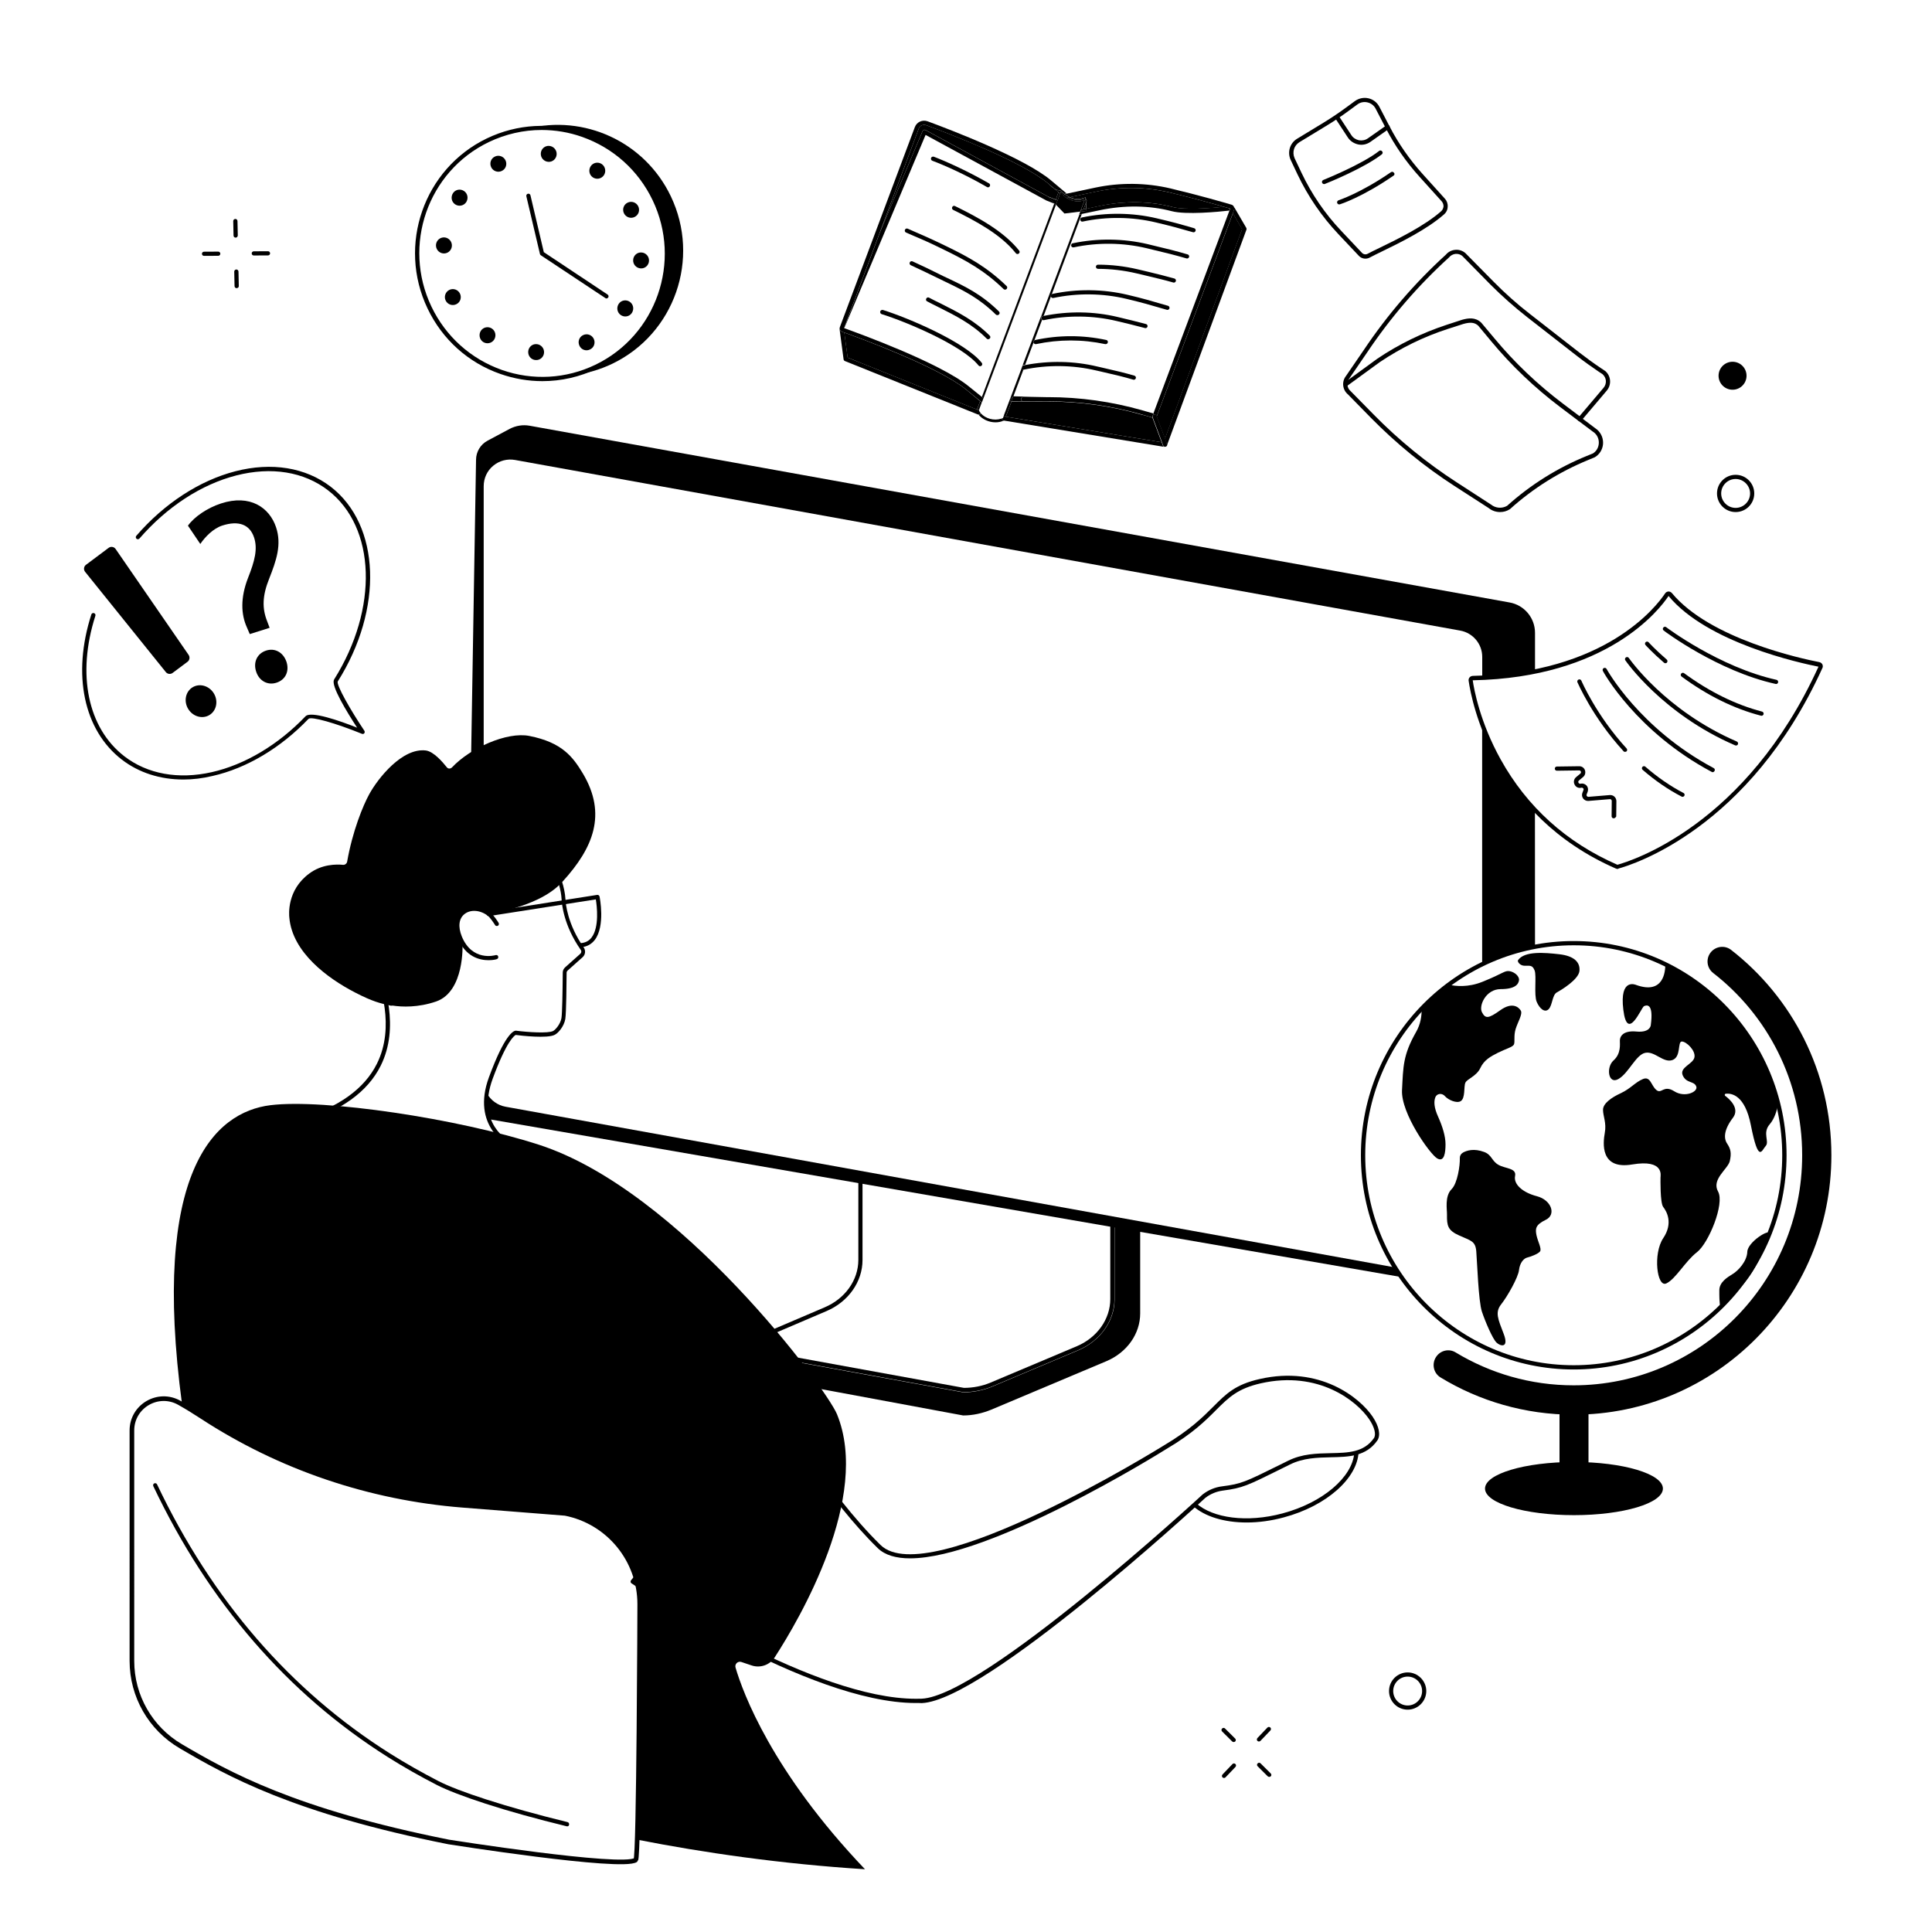 <?xml version="1.0" encoding="utf-8"?>
<!-- Generator: Adobe Illustrator 26.3.1, SVG Export Plug-In . SVG Version: 6.00 Build 0)  -->
<svg version="1.1" id="Illustration" xmlns="http://www.w3.org/2000/svg" xmlns:xlink="http://www.w3.org/1999/xlink" x="0px"
	 y="0px" viewBox="0 0 2500 2500" style="enable-background:new 0 0 2500 2500;" xml:space="preserve">
<style type="text/css">
	.st0{fill:none;stroke:#000000;stroke-width:6;stroke-miterlimit:10;}
	.st1{fill:none;}
</style>
<path d="M1752.4,1880.3c-2.5,31-40.4,64-92.7,78c-46.2,12.4-90.1,6.2-111.9-13.1c-1.2,1.1-2.6,2.3-4,3.6
	c15.2,13.6,40.3,21.3,69.4,21.3c15.2,0,31.4-2.1,48-6.6c55.5-14.8,95.5-50.9,96.8-84.8C1756.2,1879.3,1754.4,1879.8,1752.4,1880.3z"
	/>
<path d="M1185.1,2203.7c-140.1,0-365.6-153.3-368-154.9c-0.6-0.5-1.1-1.1-1.1-1.9c-0.1-0.7,0.1-1.5,0.6-2.1l185.1-223.9
	c0.6-0.7,1.5-1.1,2.3-1c0.9,0.1,1.7,0.6,2.1,1.4c0.6,1.1,63.3,109.4,133.3,177.9c61.8,60.5,363.9-127.1,367-129
	c33.5-19.9,50.2-36.6,63.7-50.1c16.6-16.6,28.4-28.6,60.1-35.7c77.6-17.6,129.5,24.2,146,48.8c8.4,12.5,10.6,24,6.1,30.7
	c-14.5,20.8-36.7,21.3-60.3,21.8c-17.6,0.4-35.7,0.9-52.7,9.3l-10.5,5.2c-44.9,22.3-50.6,25.2-76.4,28.6c-8.3,1.1-16.1,4.3-22.8,9.5
	c-12.7,11.7-284.9,261.9-366.7,265.5C1190.3,2203.6,1187.7,2203.7,1185.1,2203.7z M822.8,2046c25,16.7,231.8,152.2,362.3,152.2
	c2.6,0,5.1,0,7.5-0.1c80-3.3,360.6-261.4,363.4-264.1l0.1-0.1c7.4-5.8,16.2-9.5,25.5-10.6c24.9-3.2,29.6-5.6,74.7-27.9l10.5-5.2
	c18.1-9,36.8-9.4,55-9.8c23.1-0.5,43-1,56-19.4c3.2-4.6,0.9-14.2-6.1-24.5c-15.8-23.5-65.4-63.4-140.2-46.5
	c-30,6.8-41.5,18.3-57.5,34.2c-13.6,13.7-30.5,30.7-64.7,50.8c-10.6,6.7-228,141.5-331.7,141.5c-17.8,0-32.4-4-41.8-13.2
	c-63.6-62.1-120.9-156.7-132.2-175.7L822.8,2046z"/>
<path d="M544.3,1524.8c-58.2,0-120.6-14.1-161-59.4c-2.5-2.8-3.3-6.7-2.3-10.3c1-3.6,3.8-6.4,7.4-7.5c49.7-14.6,83.1-38.6,99.3-71.1
	c24.1-48.3,3.7-103.2-3-121.3c-2.3-6.3-2.8-7.7-2.1-9.1c0.4-0.7,1.1-1.2,1.9-1.5c3.3-0.9,16.3-12.5,28.8-23.7
	c21.3-19,47.9-42.9,67-52.7c10.6-5.4,21.9-4.8,32.8-4.3c12.2,0.6,23.9,1.2,32.6-7.2l54.4-63.7c0.6-0.6,1.4-1,2.2-1s1.6,0.5,2.1,1.2
	c1,1.6,25.7,38.8,27.3,70.6c0.2,5.1,2.6,32.3,23.7,62.3c2.7,4,2.1,9.3-1.5,12.5l-19.5,17.4c-0.7,0.7-1.2,1.6-1.2,2.6
	c-0.1,12.1-0.4,52.2-1.7,60c-1.6,9.4-9,18.1-13.6,20.4c-9.4,5.1-44.1,1.1-50.6,0.2c-1.9,1-11.9,8.2-29.7,56.5
	c-21.8,58.9,21.4,81,23.2,82c10.5,5.4,15.3,10.9,14.8,16.4c-0.5,5.4-5.8,9.8-16.3,13.1C631.7,1516.4,589.1,1524.8,544.3,1524.8z
	 M488.3,1249c0.4,1.1,1,2.8,1.6,4.5c6.9,18.5,27.9,75.2,2.7,125.6c-16.9,33.9-51.6,58.7-102.7,73.8c-1.9,0.5-3.2,1.9-3.7,3.7
	c-0.5,1.9-0.1,3.7,1.1,5.1c69.5,78,207.4,60.6,270.5,40.4c11-3.5,12.5-6.9,12.6-8.3c0.1-1.4-0.7-5.3-11.9-11.1
	c-0.5-0.2-49.3-25.2-25.8-88.8c20.2-54.8,31.4-59.8,34.4-60.2c0.2,0,0.4,0,0.6,0c15.2,2,41.8,3.7,48,0.4c3.1-1.6,9.4-8.8,10.8-16.6
	c1-5.8,1.5-34.4,1.7-59.1c0-2.5,1.1-4.9,3.1-6.7l19.5-17.4c1.6-1.4,1.9-3.6,0.6-5.3c-22-31.3-24.5-59.7-24.7-65.2
	c-1.2-25.1-18.5-55.1-24.5-64.8l-52.1,61c0,0.1-0.1,0.1-0.2,0.2c-10.6,10-24,9.4-36.8,8.7c-10.3-0.5-20.8-1.1-30,3.7
	c-18.5,9.5-44.8,33-65.9,51.9C502.2,1238.2,493.3,1246.2,488.3,1249z"/>
<path d="M751.7,1226c-1.4,0-2.6-1.1-2.7-2.6c-0.1-1.5,1-2.8,2.5-3c6.1-0.5,10.6-2.8,14.1-7.4c10.1-13.5,6.8-40.7,5.4-49.2
	l-138.1,21.6c-1.5,0.2-2.8-0.7-3.1-2.2c-0.2-1.5,0.7-2.8,2.2-3.1l140.7-22.1c1.5-0.2,2.8,0.7,3.1,2.1c0.4,1.6,7.5,38.2-6.1,56.1
	c-4.5,5.8-10.5,9-18.1,9.5C752,1226,751.9,1226,751.7,1226z"/>
<path d="M632.2,1242.5c-11.6,0-29.9-4.3-39.8-28.6c-6.1-15-4.1-28.2,5.3-35.5c9.8-7.5,24.9-6.7,36.6,2.2
	c4.5,3.3,10.3,12.6,10.9,13.6c0.7,1.2,0.4,3-0.9,3.7s-3,0.4-3.7-0.9c-1.6-2.6-6.4-9.8-9.5-12.1c-9.8-7.4-22.1-8.3-29.9-2.2
	c-7.4,5.7-8.8,16.3-3.6,29.1c13.4,32.6,42.5,24.5,43.8,24.1c1.5-0.4,3,0.4,3.3,1.9s-0.4,3-1.9,3.3
	C642.7,1241.3,638.4,1242.5,632.2,1242.5z"/>
<path d="M754.3,1001c-13-21.6-26.8-40.3-69.4-48.7c-29.1-5.7-76.5,15.7-99.9,40.6c-2,2.1-5.1,2.1-6.7,0.1
	c-5.1-6.3-16.9-20.6-27.4-21.9c-30.5-3.6-61.8,36-73,56.4c-8.2,14.8-21.9,48.5-28.7,87.5c-0.5,2.5-2.7,4.2-5.1,4.1
	c-9.1-0.9-27.7-0.9-44,11.3c-29.2,21.6-26.1,53.3-25.7,57.1c4,45.1,49.8,78.5,84.7,96.6c23.6,12.2,32.5,14,46.4,17.2
	c0.7,0.1,1.6,0.1,2.5-0.1c12.2,1.9,33.1,2.7,56.4-5.3c37-12.9,34.1-74.1,34.1-74.1l-4.7-11.5c-2.8-7-3.2-15-0.4-21.9
	c8.8-21.3,40.9-5.3,42-5.6c60.6-12.6,82-30.3,92.9-42.4C767.7,1097.1,785.6,1053.6,754.3,1001z"/>
<path class="st0" d="M580.6,2383.5c-200.2-39.9-285.4-87.9-346.7-123.9c-39.2-23-63.2-64.9-63.2-110.3V1851
	c0-31.5,34-51.3,61.5-35.7c10.1,5.7,19.8,11.7,29.1,17.8c101,66,217.1,105.2,337.3,114.7l132.8,10.5c56,11.1,96.4,60.3,96.4,117.5
	c0,0-1,328.4-5.1,331C804.5,2418.9,580.6,2383.5,580.6,2383.5z"/>
<path d="M733.9,2363.3c-0.2,0-0.4,0-0.6-0.1c-38.6-9.4-75.1-19.5-105.5-29.4c-27.7-9-49.3-17.3-62.6-24.1
	c-21.6-11.1-42.8-23.1-63.1-35.9c-129.8-81.9-232-199.8-303.7-350.7c-0.6-1.4-0.1-3,1.2-3.6c1.4-0.6,3-0.1,3.6,1.2
	c71.2,149.9,172.7,267.1,301.6,348.4c20,12.6,41.2,24.6,62.7,35.7c12.9,6.6,34.7,15,61.8,23.7c30.3,9.8,66.6,19.9,105.1,29.3
	c1.5,0.4,2.3,1.9,2,3.3C736.3,2362.5,735.2,2363.3,733.9,2363.3z"/>
<g>
	<path d="M1964.3,1242.5c-1.1,1.6,2.2,7.2,8.8,7.2c6.7,0,9.9-1.1,12.7,6.1c2.7,7.2-1.1,31.7,2.7,40.6c3.8,8.9,10.5,14.5,15.5,9.4
		c4.9-4.9,4.5-18.3,10.5-21.6s28.2-16.7,29.3-27.8c1.1-11.1-6.7-19.4-26-21.6C1998.5,1232.6,1972.6,1230.4,1964.3,1242.5z"/>
	<path d="M1893,1491.5c-2.6,1.5-4.1,4.2-4,7.2c0.4,9.3-3.1,32.5-10.5,39.9c-9.4,9.4-5.9,26.5-6.1,33.4c-0.2,14,1,20.2,16,26.8
		c14.8,6.7,20.8,7,21.9,20.4s2.8,64.8,7.3,78.1c4.5,13.4,13.8,35,18.8,39.9c4.9,4.9,16.6,7.8,9.4-11.1c-7.2-18.9-11.6-27.8-3.3-38.3
		c8.3-10.5,22.1-35,23.1-44.4c1.1-9.4,6.1-15,10.5-16.1c4.5-1.1,13.8-4.5,16.6-7.8c2.7-3.3-2.7-12.7-4.5-21.1
		c-1.6-8.3-1.6-13.4,12.1-20c13.8-6.7,7.2-25.6-11.6-30.5c-18.8-4.9-30.3-15.6-28.2-26.1c2.2-10.5-12.7-9.4-21.5-14.5
		c-8.8-4.9-8.5-12.9-18.4-16.6C1907.3,1485.7,1897.9,1488.7,1893,1491.5z"/>
	<path d="M2234.9,1479.8c-4.7-7-4.1-18.2,7.5-33.4c9.1-12-4-23.9-10-28.4c-1.1-0.9-0.6-2.6,0.7-2.7c7.5-0.9,24.9,1.7,32.5,40.6
		c9.9,50.3,14,32.8,19.2,27s-4.6-16.8,5.2-28.1c6.2-7.2,9.3-17.6,10.9-26c-19.7-79.9-73.9-145.9-146-180.9c0.1,8.8-2,39.3-37.5,26.7
		c0,0-22.1-10.5-16.8,32.1c5.2,42.7,23.2-3,26.7-4.7c3.5-1.7,12.7-4.1,8.8,24.6c0,0-0.6,9.9-18.5,8.2c-18.1-1.7-21.5,7-21.5,11.7
		s1.7,16.9-8.2,25.7c-9.9,8.8-6.9,31.7,6.4,24c13.4-7.7,22.6-31.7,34.9-33.9c12.2-2.3,23.2,13.5,34.9,9.4c11.6-4.1,6.4-24,12.2-24
		c5.8,0,18.1,11.7,16.3,20.5c-1.7,8.8-19.8,12.9-15.1,23.4c4.7,10.5,14.6,7,17.4,14.1c3,7-14.6,15.2-28.4,6.4
		c-14-8.8-16.3,4.1-23.2-1.7c-6.9-5.8-7.5-18.2-17.4-14.1c-9.9,4.1-15.7,12.2-28.4,18.2c-12.7,5.8-23.2,13.5-23.2,21.6
		s4.7,16.9,2.3,29.8c-2.3,12.9-6.4,48,35.5,40.9c41.8-7,36.6,14.6,36.6,16.9c0,2.3-0.6,32.8,3.5,38.1s13.4,20.5,0,40.4
		s-8.2,64.4,4.1,58.5c12.2-5.8,24.4-28.7,39.6-40.4c15.1-11.7,36-62.6,27.3-78.4c-8.8-15.8,12.2-28.7,15.1-39.2
		C2240.7,1492.2,2239.6,1486.9,2234.9,1479.8z"/>
	<path d="M1839.6,1305.1c0.2,9.8-1.5,20.4-7.2,30.3c-17.1,30-16.6,45-18.2,75.1c-1.6,30,36,82.8,45.4,88.4
		c9.4,5.6,10.9-7.7,10.9-18.2s-4-23.2-9.5-35.5c-5.6-12.2-5.6-20-3.8-25c1.6-4.9,8.3-6.7,12.7-1.6c4.5,4.9,15.1,9.4,20.2,6.3
		c6.3-3.8,3.8-18.9,6.1-23.9s14.3-8.3,19.3-18.9c4.9-10.5,13.2-15,23.1-20c9.9-4.9,18.8-7.2,20.4-10.5c1.6-3.3-0.5-11.1,2.2-20
		s9.4-19.4,6.7-23.9c-2.7-4.5-11-11.6-26.5-0.5c-15.5,11.1-19.3,11.1-23.7,2.7c-4.5-8.3,4.9-30,24.2-30c19.3,0,23.1-6.7,23.7-11.6
		c0.6-4.9-5.6-10.5-12.1-11.6c-6.7-1.1-7.7,2.7-35.4,13.8c-18.4,7.4-34.6,5.7-43.4,3.7C1862.1,1283.3,1850.3,1293.7,1839.6,1305.1z"
		/>
	<path d="M2261,1619.9c-0.5,12.5-11.9,24.4-18.8,28.6c-6.9,4.2-17.4,10.6-17.4,21.1c0,6.8-0.1,15.6,1.4,22.3
		c36.4-35.5,43.5-42.3,64.3-95.8C2289.4,1589.4,2261.3,1607.5,2261,1619.9z"/>
</g>
<path d="M2036.4,1772.1c-151.8,0-275.4-124.4-275.4-277.2s123.5-277.2,275.4-277.2s275.4,124.4,275.4,277.2
	S2188.3,1772.1,2036.4,1772.1z M2036.4,1223.2c-148.7,0-269.8,121.9-269.8,271.7c0,149.9,121,271.7,269.8,271.7
	c148.7,0,269.8-121.9,269.8-271.7S2185.2,1223.2,2036.4,1223.2z"/>
<g>
	<path d="M1858.4,1755.7c-6.1,9-3.5,21.3,5.8,26.8c50.2,30.5,109.2,48.1,172.1,48.1c184.1,0,333.5-150.4,333.5-335.7
		c0-108.2-50.8-204.3-129.7-265.7c-8.5-6.7-21-4.7-27.2,4.2c-5.7,8.3-4,19.5,4,25.7c70.1,54.4,115.1,139.8,115.1,235.8
		c0,164.4-132.4,297.7-295.8,297.7c-55.8,0-107.9-15.6-152.5-42.5C1875.3,1744.8,1864.1,1747.2,1858.4,1755.7z"/>
	<rect x="2018" y="1810.3" width="37.5" height="125.9"/>
	<ellipse cx="2036.7" cy="1926.2" rx="115.1" ry="34.4"/>
</g>
<path d="M2093.1,1124.4c-0.7,0-1.5-0.1-2.2-0.5c-157.8-69-186.3-214.4-190.5-243c-0.2-1.6,0.2-3.1,1.2-4.3c1-1.2,2.5-1.9,4.1-2
	c171.2-3.3,237.4-89.4,248.9-106.7c1-1.5,2.5-2.3,4.2-2.5c1.7-0.1,3.3,0.6,4.6,2c49.1,59.4,167.7,84.9,190.9,89.4
	c1.6,0.4,3,1.4,3.8,2.8c0.7,1.5,0.9,3.3,0.1,4.8c-94.7,208.5-246.7,254.8-263.6,259.4C2094,1124.4,2093.5,1124.4,2093.1,1124.4z
	 M2159.1,771.2c-11.7,17.6-79.4,105.7-253.4,109.1l0,0c1.7,11.9,9.4,54.2,36.1,102.3c34.2,61.6,85.1,107.6,151.1,136.4
	c16.7-4.6,166.4-50.2,260.2-256.3C2329.6,858,2209.4,832,2159.1,771.2z"/>
<g>
	<path d="M2298.2,885.1c-0.2,0-0.4,0-0.6-0.1c-75.1-16.6-144.2-68.5-144.8-69.1c-1.2-0.9-1.5-2.6-0.5-3.8c0.9-1.2,2.6-1.5,3.8-0.5
		c0.6,0.5,68.9,51.8,142.7,68.1c1.5,0.4,2.3,1.7,2.1,3.2C2300.7,884.2,2299.5,885.1,2298.2,885.1z"/>
	<path d="M2279.4,926.2c-0.2,0-0.5,0-0.7-0.1c-34.9-9-69.4-26.1-102.7-50.6c-1.2-0.9-1.5-2.6-0.6-3.8s2.6-1.5,3.8-0.6
		c32.9,24.1,66.8,40.8,100.9,49.7c1.5,0.4,2.3,1.9,2,3.3C2281.7,925.4,2280.6,926.2,2279.4,926.2z"/>
	<path d="M2155,858.2c-0.6,0-1.2-0.2-1.7-0.6c-15.2-13.1-23.6-22.5-24-22.9c-1-1.1-0.9-2.8,0.2-3.8c1.1-1,2.8-0.9,3.8,0.2
		c0.1,0.1,8.5,9.5,23.5,22.4c1.1,1,1.2,2.7,0.2,3.8C2156.6,858,2155.7,858.2,2155,858.2z"/>
	<path d="M2246.4,964.7c-0.4,0-0.7-0.1-1.1-0.2c-94.3-40.7-141.6-109.3-142.1-110c-0.9-1.2-0.5-3,0.7-3.8c1.2-0.9,3-0.5,3.8,0.7
		c0.5,0.6,46.9,68,139.7,108.1c1.4,0.6,2,2.2,1.5,3.6C2248.4,964.1,2247.4,964.7,2246.4,964.7z"/>
	<path d="M2216.1,999.2c-0.5,0-0.9-0.1-1.2-0.4c-97.9-52.1-140.5-129.7-140.8-130.6c-0.7-1.4-0.2-3,1.1-3.7c1.4-0.7,3-0.2,3.7,1.1
		c0.4,0.7,42.3,77,138.6,128.3c1.4,0.7,1.9,2.3,1.1,3.7C2218.1,998.6,2217.1,999.2,2216.1,999.2z"/>
	<path d="M2177.1,1031.1c-0.4,0-0.9-0.1-1.2-0.4c-17.6-9.1-34.5-20.8-50.4-34.6c-1.1-1-1.2-2.7-0.2-3.8c1-1.1,2.7-1.2,3.8-0.2
		c15.6,13.6,32.1,25,49.3,34c1.4,0.7,1.9,2.3,1.1,3.7C2179.1,1030.5,2178.1,1031.1,2177.1,1031.1z"/>
	<path d="M2102.8,972.9c-0.7,0-1.5-0.2-2-0.9c-40.1-43.6-59.4-88.8-59.6-89.1c-0.6-1.4,0.1-3,1.5-3.6c1.4-0.6,3,0.1,3.6,1.5
		c0.2,0.5,19.2,44.8,58.5,87.7c1,1.1,1,2.8-0.1,3.8C2104.2,972.6,2103.6,972.9,2102.8,972.9z"/>
	<path d="M2088.1,1058.9C2088,1058.9,2088,1058.9,2088.1,1058.9c-1.6,0-2.7-1.2-2.7-2.7l0.2-19.8c0-0.6-0.2-1.2-0.7-1.7
		c-0.5-0.5-1.1-0.6-1.7-0.6l-27.7,2.3c-2.6,0.2-5.2-0.9-6.8-3c-1.6-2.1-2.1-4.9-1.1-7.4l1.4-3.7c0.5-1.2-0.1-2.1-0.5-2.3
		c-0.2-0.2-1-1-2.2-0.7c-3.6,0.9-7.2-0.7-8.8-4.1c-1.7-3.3-0.9-7.2,2-9.6l5.4-4.5c1.2-1,0.9-2.3,0.7-2.7c-0.1-0.4-0.6-1.5-2.1-1.5
		l0,0l-28.9,0.4l0,0c-1.5,0-2.7-1.2-2.7-2.7s1.2-2.7,2.7-2.7l28.9-0.4h0.1c3.3,0,6.2,2,7.3,5.1c1.1,3.2,0.2,6.7-2.3,8.8l-5.4,4.5
		c-1.4,1.1-0.9,2.5-0.6,3c0.2,0.4,1,1.6,2.6,1.2c2.7-0.7,5.7,0.2,7.7,2.3c2,2.1,2.5,5.2,1.6,7.9l-1.4,3.7c-0.4,1.1,0.1,2,0.4,2.2
		c0.2,0.2,0.9,1,2,0.9l27.7-2.3c2.2-0.1,4.3,0.6,5.9,2.1c1.6,1.5,2.5,3.6,2.5,5.8l-0.2,19.8
		C2090.7,1057.7,2089.6,1058.9,2088.1,1058.9z"/>
</g>
<g>
	<g>
		<path d="M1941.1,662.6c-5.3,0-10.5-1.7-14.8-5.2l-44-28.4c-39.2-25.3-75.5-55-108.3-88.3l-29.7-30.3c-7.2-5.9-8.4-16.6-2.6-23.9
			l22.9-33.4c30.3-45.3,66-86.8,106.3-123.5c3.1-3.7,7.4-5.9,12.1-6.3c4.8-0.5,9.5,1,13.2,4.2l36.7,37.2
			c14.6,14.8,30.3,28.8,46.7,41.5l64.9,50.6c8.7,6.7,17.6,13.2,26.7,19.3l5.7,3.8c0.1,0,0.1,0.1,0.2,0.1c3.7,3.1,5.9,7.5,6.3,12.2
			c0.4,4.8-1.1,9.5-4.2,13.2l-31,36.6l18.8,14.2c5.3,4.9,7.9,11.6,7.3,18.7c-0.7,6.9-4.5,13.1-10.5,16.7c-0.1,0.1-0.2,0.1-0.4,0.2
			l-8,3.3c-37.3,15.3-71.6,36.7-101.6,63.8c-0.1,0.1-0.2,0.2-0.4,0.2C1949.6,661.5,1945.4,662.6,1941.1,662.6z M1884.7,328.5
			c-0.4,0-0.7,0-1.2,0c-3.3,0.4-6.4,2-8.5,4.6c-0.1,0.1-0.1,0.2-0.2,0.2c-40.1,36.5-75.5,77.6-105.7,122.7l-23,33.6
			c-4.1,5.2-3.2,12.5,1.7,16.6c0.1,0.1,0.1,0.1,0.2,0.2l29.8,30.3c32.4,33,68.5,62.4,107.3,87.5l44.1,28.6c0.1,0,0.1,0.1,0.2,0.1
			c5.9,4.8,14.2,5.4,20.8,1.6c30.4-27.3,65.2-49.1,103-64.5l7.9-3.2c4.5-2.7,7.2-7.3,7.7-12.5c0.5-5.3-1.4-10.4-5.3-14l-20.9-15.7
			c-0.6-0.5-1-1.1-1.1-1.9c-0.1-0.7,0.1-1.5,0.6-2.1l32.9-38.8c2.2-2.6,3.2-5.8,3-9.1c-0.2-3.3-1.9-6.3-4.3-8.5l-5.6-3.7
			c-9.1-6.2-18.3-12.7-27-19.5l-64.9-50.6c-16.6-13-32.5-27.1-47.4-42l-36.5-37.1C1890.4,329.6,1887.6,328.5,1884.7,328.5z"/>
	</g>
	<path d="M2044.3,545.2c-0.6,0-1.1-0.1-1.6-0.5l-23.6-17.8c-33-24.9-63.1-53.5-89.4-85.2l-16.9-20.3c-4.7-4.2-10-4.8-19.3-2.2
		l-19.9,6.4c-31.3,10.1-60.8,24.6-88.2,43l-42.4,30.9c-1.2,0.9-3,0.6-3.8-0.6c-0.9-1.2-0.6-3,0.6-3.8l42.4-30.9
		c27.7-18.7,57.9-33.4,89.5-43.8l20.2-6.6c8.4-2.3,17.1-3.5,24.7,3.6c0.1,0.1,0.1,0.1,0.2,0.2l17.1,20.4
		c26.1,31.4,55.9,59.7,88.5,84.3l23.6,17.8c1.2,0.9,1.5,2.6,0.5,3.8C2046.1,544.8,2045.2,545.2,2044.3,545.2z"/>
</g>
<g>
	<g>
		<path d="M1872.7,271.2c-0.7,2.3-2.1,4.5-4.1,6.2c-22.1,19.5-57.1,36.7-80.4,48c-6.6,3.2-12.1,5.9-15.8,7.9
			c-4.6,2.5-10.4,1.6-14-2.2l-26.6-28.2c-21.5-22.8-39.2-48.7-52.7-77l-8.9-18.8c-4.7-10-1.2-21.9,8.3-27.6l33.9-20.6
			c10.5-6.4,21-13.5,30.9-20.8l9.8-7.2c5.1-3.7,11.5-5.1,17.6-3.7c6.2,1.4,11.3,5.4,14.2,11l13.1,25.2c11.5,22.3,26,43,42.7,61.6
			l28.9,32c2.6,2.8,4,6.6,3.7,10.5C1873.3,268.7,1873.1,269.9,1872.7,271.2z M1674.5,192.8c-1.2,3.8-1,8,0.7,11.9l8.9,18.8
			c13.2,27.8,30.5,53.2,51.7,75.5l26.6,28.2c1.9,2,4.9,2.5,7.3,1.2c3.8-2.1,9.5-4.8,16.1-8c22.9-11.1,57.6-28.1,79.1-47.1
			c1.7-1.6,2.7-3.7,3-6.1c0.1-2.3-0.7-4.7-2.3-6.6l-28.9-32c-17.1-18.9-31.8-40.1-43.5-62.7l-13.1-25.2c-2.1-4.2-6.1-7.2-10.6-8.2
			c-4.6-1.1-9.4-0.1-13.1,2.7l-9.8,7.2c-10,7.4-20.6,14.6-31.3,21l-33.9,20.6C1678.1,186.1,1675.6,189.2,1674.5,192.8z"/>
	</g>
	<path d="M1798.2,165.4c-0.1,0.5-0.5,1-1,1.4l-23.9,16.8c-4.6,3.2-10.3,4.5-15.8,3.3s-10.3-4.3-13.4-9l-15-22.9
		c-0.9-1.2-0.5-3,0.7-3.8c1.2-0.9,3-0.5,3.8,0.7l15,22.9c2.2,3.5,5.8,5.8,9.9,6.7c4.1,0.7,8.2-0.1,11.6-2.5l23.9-16.8
		c1.2-0.9,3-0.6,3.8,0.6C1798.4,163.8,1798.5,164.7,1798.2,165.4z"/>
	<path d="M1789,198.3c-0.1,0.5-0.5,1-0.9,1.4c-22.8,17.8-71.6,37.6-73.7,38.3c-1.4,0.6-3-0.1-3.6-1.5c-0.6-1.4,0.1-3,1.5-3.6
		c0.5-0.2,50.3-20.2,72.3-37.6c1.2-1,3-0.7,3.8,0.5C1789.1,196.6,1789.3,197.5,1789,198.3z"/>
	<path d="M1804.3,225.9c-0.1,0.5-0.5,1.1-1.1,1.4c-40.4,27.8-68.1,36.7-69.4,37.1c-1.5,0.5-3-0.4-3.5-1.7c-0.5-1.5,0.4-3,1.7-3.5
		c0.2-0.1,28.2-9.1,67.9-36.4c1.2-0.9,3-0.5,3.8,0.7C1804.5,224.3,1804.6,225.2,1804.3,225.9z"/>
</g>
<path d="M237.4,1008.7c-30.2,0-57.7-8.8-79.8-25.8c-49.3-38.1-64.4-110-39.4-187.8c0.5-1.5,2-2.2,3.5-1.7c1.5,0.5,2.2,2,1.7,3.5
	c-24.2,75.5-9.9,145.2,37.6,181.8c29.7,22.9,69.7,30.2,112.9,20.5c42.9-9.6,86.1-35.4,121.4-72.3c6.9-7.3,44.4,5.8,66.8,14.7
	c-13.2-20.3-34-54.2-29.9-61.9c0,0,0.1-0.2,0.1-0.4c57.6-91.7,54.3-197-7.9-244.9c-31.2-24-73.2-30.8-118.6-19.2
	c-45.4,11.6-89.9,40.7-125.4,81.7c-1,1.1-2.7,1.2-3.8,0.2c-1.1-1-1.2-2.7-0.2-3.8c36.2-41.8,81.7-71.5,128.2-83.5
	c47-12.1,90.8-4.9,123.3,20c64.4,49.7,68.4,158,9.1,252.1c-1.7,4.9,16.6,37,34.5,63.7c0.6,1,0.6,2.3-0.1,3.2c-0.7,1-2,1.2-3.2,0.7
	c-34-13.8-65.5-22.8-69-19.3C363,968,319,994.2,275,1004.1C262.1,1007.2,249.5,1008.7,237.4,1008.7z"/>
<g>
	<path d="M242.7,856.3l-19.4,14.5c-2.7,2-6.6,1.5-8.7-1.1L110.1,739.9c-2.2-2.8-1.7-6.9,1.1-9l29.4-22c2.8-2.1,6.9-1.5,9,1.5
		l94.5,137.1C246,850.4,245.4,854.3,242.7,856.3z"/>
	<ellipse transform="matrix(0.852 -0.524 0.524 0.852 -436.663 270.415)" cx="259.8" cy="907.3" rx="19.4" ry="21"/>
</g>
<path d="M323.2,820.5l-3.6-8.4c-7.9-17.2-8.5-38.7,1.2-63.9c8.9-22.4,12.9-38,7.9-52.9c-5.7-16.9-20.2-21.9-40.9-15.3
	c-11.9,3.8-22.5,14.8-28.6,23.9l-16-23.7c8.2-11.5,25.2-23,42.7-28.7c37.8-12.4,62.8,5.4,71.3,30.7c7.5,22.5,0.5,42.8-9,66.9
	c-8.8,22-9.1,38.2-2.5,54.8l3.2,8.5L323.2,820.5z M331.5,869.2c-4.1-12.2,1.2-23.5,12.7-27.3c11.5-3.8,22.3,2.2,26.5,14.5
	c3.8,11.6-0.7,23-12.9,27C346.2,887.2,335.3,880.9,331.5,869.2z"/>
<g>
	<path d="M868,253.9c-34-71.1-112.8-106.1-186-87.3c66.8-7.9,134,27,164.9,91.3c38.8,80.9,5.1,177.9-75.4,216.6
		c-9.8,4.7-19.8,8.3-29.8,10.9c17.2-2,34.4-6.9,50.8-14.8C872.9,431.8,906.7,334.8,868,253.9z"/>
	<path d="M701.9,493.2c-18.3,0-36.6-3.1-54.4-9.3c-41.7-14.6-75.1-44.6-94.2-84.6c-39.3-82.1-4.9-180.9,76.7-220.2
		c39.4-18.9,83.8-21.4,125.1-6.9c41.7,14.6,75.1,44.6,94.2,84.6c39.3,82.1,4.9,180.9-76.7,220.2
		C750.3,487.8,726.1,493.2,701.9,493.2z M700.8,168.2c-23.4,0-46.7,5.3-68.4,15.7c-78.9,38-112.1,133.5-74.1,212.9
		c18.5,38.6,50.8,67.6,91.1,81.9c39.9,14,83,11.6,121-6.7c78.9-38,112.1-133.5,74.1-212.9c-18.5-38.6-50.8-67.6-91.1-81.9
		C736.2,171.1,718.5,168.2,700.8,168.2z"/>
	<path d="M784.8,386.2c-0.5,0-1-0.1-1.5-0.5l-83.5-55.4c-0.6-0.4-1-1-1.1-1.6L681.1,254c-0.4-1.5,0.6-3,2-3.3c1.5-0.4,3,0.6,3.3,2
		l17.3,73.6l82.6,54.9c1.2,0.9,1.6,2.6,0.7,3.8C786.5,385.7,785.6,386.2,784.8,386.2z"/>
	<g>
		<path d="M654.1,207.4c2.5,5.2,0.4,11.4-4.8,13.8c-5.2,2.5-11.3,0.2-13.7-4.8c-2.5-5.2-0.4-11.4,4.8-13.8
			C645.4,200.1,651.6,202.3,654.1,207.4z"/>
		<path d="M600.5,247.2c4.7,3.2,5.9,9.6,2.7,14.5c-3.2,4.7-9.6,5.9-14.3,2.7c-4.7-3.2-5.9-9.6-2.7-14.5
			C589.4,245.1,595.8,244,600.5,247.2z"/>
		<ellipse transform="matrix(0.966 -0.259 0.259 0.966 -62.635 159.329)" cx="574.3" cy="317.8" rx="10.3" ry="10.4"/>
		<path d="M581.5,375.1c5.2-2.5,11.3-0.2,13.7,4.8c2.5,5.2,0.4,11.4-4.8,13.8c-5.2,2.5-11.3,0.2-13.7-4.8
			C574.2,383.8,576.4,377.6,581.5,375.1z"/>
		<path d="M622.3,427.9c3.2-4.7,9.6-5.9,14.3-2.7c4.7,3.2,5.9,9.6,2.7,14.5c-3.2,4.7-9.6,5.9-14.3,2.7
			C620.3,439.2,619.2,432.6,622.3,427.9z"/>
		<path d="M683.5,454.8c0.4-5.7,5.3-10,11-9.5c5.7,0.5,9.9,5.4,9.5,11.1c-0.4,5.7-5.3,10-11,9.5
			C687.3,465.5,683.1,460.6,683.5,454.8z"/>
		<path d="M749.8,447.4c-2.5-5.2-0.4-11.4,4.8-13.8c5.2-2.5,11.3-0.2,13.7,4.8c2.5,5.2,0.4,11.4-4.8,13.8
			C758.4,454.8,752.2,452.6,749.8,447.4z"/>
		<path d="M803.3,407.7c-4.7-3.2-5.9-9.6-2.7-14.5c3.2-4.8,9.6-5.9,14.3-2.7c4.7,3.2,5.9,9.6,2.7,14.5
			C814.4,409.8,808,410.9,803.3,407.7z"/>
		<path d="M828.8,347.3c-5.7-0.5-9.9-5.4-9.5-11.1c0.4-5.7,5.3-10,11-9.5c5.7,0.5,9.9,5.4,9.5,11.1
			C839.4,343.5,834.5,347.8,828.8,347.3z"/>
		<path d="M821.1,280.8c-5.2,2.5-11.3,0.2-13.7-4.8c-2.5-5.1-0.4-11.4,4.8-13.8c5.2-2.5,11.3-0.2,13.7,4.8
			C828.4,272.2,826.3,278.3,821.1,280.8z"/>
		<path d="M781.4,226.8c-3.2,4.7-9.6,5.9-14.3,2.7c-4.7-3.2-5.9-9.6-2.7-14.5c3.2-4.7,9.6-5.9,14.3-2.7
			C783.4,215.6,784.6,222.1,781.4,226.8z"/>
		<path d="M720.3,199.9c-0.4,5.7-5.3,10-11,9.5c-5.7-0.5-9.9-5.4-9.5-11.1s5.3-10,11-9.5C716.5,189.3,720.7,194.3,720.3,199.9z"/>
	</g>
</g>
<g>
	<path d="M1629.1,2253.5c-0.7,0-1.4-0.2-1.9-0.7c-1.1-1-1.1-2.7-0.1-3.8l12.9-13.5c1-1.1,2.7-1.1,3.8-0.1c1.1,1,1.1,2.7,0.1,3.8
		l-12.9,13.5C1630.5,2253.1,1629.8,2253.5,1629.1,2253.5z"/>
	<path d="M1583.9,2300.7c-0.7,0-1.4-0.2-1.9-0.7c-1.1-1-1.1-2.7-0.1-3.8l12.9-13.5c1-1.1,2.7-1.1,3.8-0.1c1.1,1,1.1,2.7,0.1,3.8
		l-12.9,13.5C1585.4,2300.4,1584.6,2300.7,1583.9,2300.7z"/>
	<path d="M1596.5,2254.2c-0.7,0-1.4-0.2-2-0.7l-13.1-13c-1.1-1.1-1.1-2.8,0-3.8c1.1-1.1,2.8-1.1,3.8,0l13.1,13
		c1.1,1.1,1.1,2.8,0,3.8C1598,2253.8,1597.2,2254.2,1596.5,2254.2z"/>
	<path d="M1642.5,2299.3c-0.7,0-1.4-0.2-2-0.7l-13.1-13c-1.1-1.1-1.1-2.8,0-3.8c1.1-1.1,2.8-1.1,3.8,0l13.1,13
		c1.1,1.1,1.1,2.8,0,3.8C1643.8,2299.1,1643.1,2299.3,1642.5,2299.3z"/>
</g>
<g>
	<path d="M304.9,307.5c-1.5,0-2.7-1.2-2.7-2.7l-0.4-18.7c0-1.5,1.1-2.7,2.7-2.8c1.5,0,2.7,1.1,2.8,2.7l0.4,18.7
		C307.6,306.2,306.5,307.5,304.9,307.5L304.9,307.5z"/>
	<path d="M306.2,372.9c-1.5,0-2.7-1.2-2.7-2.7l-0.4-18.7c0-1.5,1.1-2.7,2.7-2.8c1.5,0,2.7,1.1,2.8,2.7l0.4,18.7
		C309.1,371.6,307.9,372.8,306.2,372.9C306.4,372.9,306.4,372.9,306.2,372.9z"/>
	<path d="M264,331.1c-1.5,0-2.7-1.2-2.7-2.7s1.2-2.7,2.7-2.7l18.4-0.1c1.5,0,2.7,1.2,2.7,2.7s-1.2,2.7-2.7,2.7L264,331.1L264,331.1z
		"/>
	<path d="M328.4,330.6c-1.5,0-2.7-1.2-2.7-2.7s1.2-2.7,2.7-2.7l18.4-0.1l0,0c1.5,0,2.7,1.2,2.7,2.7c0,1.5-1.2,2.7-2.7,2.7
		L328.4,330.6L328.4,330.6z"/>
</g>
<path d="M1821.5,2212.3c-13.4,0-24.1-10.9-24.1-24.1c0-13.4,10.9-24.1,24.1-24.1c13.2,0,24.1,10.9,24.1,24.1
	C1845.6,2201.4,1834.8,2212.3,1821.5,2212.3z M1821.5,2169.5c-10.3,0-18.7,8.4-18.7,18.7c0,10.3,8.4,18.7,18.7,18.7
	c10.3,0,18.7-8.4,18.7-18.7S1831.8,2169.5,1821.5,2169.5z"/>
<path d="M2245.9,662.6c-13.4,0-24.1-10.9-24.1-24.1c0-13.4,10.9-24.1,24.1-24.1c13.4,0,24.1,10.9,24.1,24.1
	C2270,651.9,2259.2,662.6,2245.9,662.6z M2245.9,619.8c-10.3,0-18.7,8.4-18.7,18.7c0,10.3,8.4,18.7,18.7,18.7s18.7-8.4,18.7-18.7
	C2264.6,628.3,2256.1,619.8,2245.9,619.8z"/>
<ellipse transform="matrix(0.811 -0.585 0.585 0.811 138.517 1403)" cx="2242.3" cy="487" rx="18.1" ry="18.1"/>
<g>
	<path class="st1" d="M1069.5,1696.6l-100.4,42.9c-1.6,0.7-2.5,2-2.2,3.5c0.2,1.4,1.5,2.8,4.1,2.8c0.1,0,0.4,0,0.5,0l275.7,50.2
		c11.9,0,23.9-2.5,34.6-6.9l111.3-46.9c26.5-11.1,43.5-35.1,43.5-61.1v-101.5c-106.8-18.9-213.7-37.7-320.5-56.6v107.6
		C1116,1658.6,1097.7,1684.6,1069.5,1696.6z"/>
	<path class="st1" d="M1475.1,1586.5v112.4c0,26.5-16.9,50.7-43.8,61.9l-148.9,62.7c-11.4,4.8-23.7,7.5-36.4,7.5l-270.8-50.3
		c0,0,0,0-0.1,0h-4.1c-6.1,0-10.9-4.8-10.8-10.3l0.2-29.1c0,0.1,0.4,0.1,0.7,0.1c0.2-3.1,2.2-5.8,5.4-7.2l100.4-42.9
		c26.2-11.3,43.2-35.1,43.2-61V1522c-24.4-4.3-48.7-8.7-73.1-12.9c-15.5,13.7-202.7,184.7-157.2,320.1
		c50.8,151.6,378.6,215.8,558.8,70.1c120.7-97.6,132.5-255.1,134.5-295.5C1540.7,1598.1,1508,1592.3,1475.1,1586.5z"/>
	<path d="M1395.1,1747.4l-111.3,46.9c-11.5,4.8-24.2,7.4-37,7.4c-0.1,0-0.4,0-0.5,0l-275.7-50.2c-4.6-0.1-8.3-3.1-9.1-7.2
		c-0.1-0.9-0.1-1.6-0.1-2.3c-0.4,0-0.7,0-0.7-0.1l-0.2,29.1c0,5.4,4.7,10.3,10.8,10.3h4.1c0,0,0,0,0.1,0l270.8,50.3
		c12.6,0,25-2.8,36.4-7.5l148.9-62.7c26.8-11.3,43.8-35.5,43.8-61.9v-112.4c-11-2-22.1-4-33.1-5.8v100.5
		C1442.1,1709.4,1423.6,1735.4,1395.1,1747.4z"/>
	<path d="M1067.3,1691.6l-100.4,42.9c-3.2,1.4-5.2,4.1-5.4,7.2c-0.1,0.7,0,1.6,0.1,2.3c0.9,4.2,4.6,7,9.1,7.2l275.7,50.2
		c0.1,0,0.4,0,0.5,0c12.7,0,25.5-2.6,37-7.4l111.3-46.9c28.4-12,46.9-38,46.9-66.2v-100.5c-1.9-0.4-3.7-0.6-5.4-1V1681
		c0,26-17.1,50-43.5,61.1l-111.3,46.9c-10.8,4.6-22.8,6.9-34.6,6.9l-275.7-50.2c-0.1,0-0.4,0-0.5,0c-2.6,0-3.8-1.5-4.1-2.8
		c-0.2-1.5,0.5-2.8,2.2-3.5l100.4-42.9c28.2-12,46.5-38,46.5-66v-107.6c-1.9-0.4-3.7-0.6-5.4-1v108.6
		C1110.6,1656.5,1093.6,1680.4,1067.3,1691.6z"/>
</g>
<g>
	<g id="XMLID_00000026841945574981537310000007926363511504245172_">
		<g>
			<path d="M1491.3,540.5l11.9,31.8l-201.7-33.1l7.3-19.4c15.8-0.1,31.7-0.2,47.5-0.2c40.8,0,81.4,5.7,120.4,16.8
				C1483.7,538.1,1488.8,539.6,1491.3,540.5z"/>
			<path d="M1268.3,519.1l-4.1,10.9l-167.4-67.3l-4.3-32.4c21.6,7.8,121.4,44.5,157.4,73.6L1268.3,519.1z"/>
			<path d="M1612.7,294.9c0.4,0.7,0.5,1.5,0.2,2.3l-102.9,279.2c0.1-0.5,0.1-1.1-0.1-1.7l-2.6-6.9l99.9-271.2l-12-20.8l1.5-4
				c0.5-1.2,0.5-2.7-0.1-4c0.4,0.4,0.7,0.7,1,1.2L1612.7,294.9z"/>
			<polygon points="1595.4,275.9 1607.4,296.5 1507.5,567.8 1496.7,539.1 			"/>
			<path d="M1596.7,267.8c0.5,1.2,0.6,2.7,0.1,4l-1.5,4L1496.7,539l-0.2-0.7c-0.5-1.4-2.1-2.1-3.5-1.6l-0.5-1.7l98.4-262.5l1-2.6
				c-1.7-0.5-4.3-1.2-7.7-2.2c-14-4-40.9-11.6-70.8-18.7c-30.8-7.3-63.4-7.7-94.5-1.1l-34.5,7.3c-2.5-1.1-4.7-2.5-6.6-3.8
				c0.4-0.2,0.7-0.5,1.2-0.6l1.4-0.2l37.3-7.9c31.9-6.7,65.3-6.3,96.8,1.1c37.1,8.8,69.7,18.3,78.9,21c1.5,0.4,2.6,1.4,3.3,2.7
				C1596.7,267.6,1596.7,267.7,1596.7,267.8z"/>
			<path d="M1591.7,269.9l-1,2.6c-14,1.6-56,5.7-74.8,0.7c-28.8-7.5-60.8-7.9-92.7-1.2l-23.5,4.9l-3.3,0.7l1.4-3.7
				c2.7-0.4,5.3-0.6,8-1c0-1-0.1-1.9-0.2-2.8l16.4-3.5c32.6-6.9,65.7-6.4,95.2,1.2c15.6,4.1,49.8,1.4,66.6-0.2
				C1587.3,268.7,1589.9,269.4,1591.7,269.9z"/>
			<path d="M1513.2,249c29.8,7,56.8,14.6,70.8,18.7c-16.8,1.7-51.1,4.3-66.6,0.2c-29.7-7.8-62.6-8.2-95.2-1.2l-16.4,3.5
				c-0.2-2.5-0.4-4.9-0.5-7.4l0.7-2.1c0.4-1,0.1-2.2-0.6-3c-0.1-0.1-0.4-0.2-0.5-0.4c0-0.7-0.1-1.4-0.1-2.1c-2.1,1-4.6,1.7-7.3,2.1
				c-4.8,0.6-9.3-0.5-13.1-2.2l34.5-7.3C1449.8,241.4,1482.5,241.7,1513.2,249z"/>
			<path d="M1545.2,295.3c1.5,0.4,2.3,2,1.9,3.3c-0.4,1.2-1.5,2-2.6,2c-0.2,0-0.5,0-0.7-0.1l-6.2-1.7c-11.4-3.3-19.7-5.7-42-11
				c-30.7-7.3-63.3-7.7-94.5-1.1c-1.5,0.4-3-0.6-3.2-2.1c-0.2-1.5,0.6-3,2.1-3.2c31.9-6.7,65.3-6.3,96.8,1.1
				c22.5,5.3,30.8,7.7,42.3,11L1545.2,295.3z"/>
			<path d="M1536.8,329.2c1.5,0.4,2.3,2,1.9,3.3c-0.4,1.2-1.5,2-2.6,2c-0.2,0-0.5,0-0.7-0.1c-14.6-4.2-25-6.9-51.6-13.2
				c-30.7-7.3-63.3-7.7-94.5-1.1c-1.5,0.2-3-0.6-3.2-2.1s0.6-3,2.1-3.2c31.9-6.7,65.3-6.3,96.8,1.1
				C1511.5,322.2,1522.1,324.9,1536.8,329.2z"/>
			<path d="M1519.7,360.4c1.5,0.4,2.2,2,1.9,3.3c-0.4,1.2-1.5,2-2.6,2c-0.2,0-0.5,0-0.7-0.1c-11.5-3.3-18.2-4.8-32.6-8.3
				c-4.3-1-9.3-2.2-15.2-3.6c-16.2-3.8-32.9-5.8-49.6-5.8c-1.6,0-2.8-1.2-2.8-2.7s1.2-2.7,2.8-2.7c17.2,0,34.2,2,50.9,5.9
				c5.9,1.4,11,2.6,15.2,3.6C1501.4,355.6,1508.1,357.1,1519.7,360.4z"/>
			<path d="M1511.4,395.7c1.5,0.4,2.2,2,1.9,3.3c-0.4,1.2-1.5,2-2.6,2c-0.2,0-0.5,0-0.7-0.1c-3.3-1-6.6-1.9-9.8-2.8
				c-11-3.2-22.4-6.6-42.7-11.4c-30.7-7.3-63.3-7.7-94.5-1.1c-1.5,0.2-2.8-0.6-3.2-2v-0.1c-0.2-1.1,0.2-2.2,1.1-2.8
				c0.2-0.2,0.6-0.4,1-0.4c31.9-6.7,65.3-6.3,96.8,1.1c20.5,4.8,31.9,8.3,43,11.5C1504.9,393.8,1508.1,394.7,1511.4,395.7z"/>
			<path d="M1510.1,574.7c0.2,0.6,0.2,1.2,0.1,1.7c0,0.1,0,0.1-0.1,0.2c-0.1,0.2-0.2,0.5-0.4,0.6c0,0-0.1,0-0.1,0.1
				c-0.1,0.1-0.2,0.2-0.5,0.4c0,0,0,0.1-0.1,0.1c-0.1,0.1-0.4,0.2-0.5,0.2h-0.1h-0.1c-0.2,0-0.5,0.1-0.7,0.1l0,0c-0.1,0-0.2,0-0.4,0
				c-1-0.1-1.7-0.7-2.1-1.7l-1.6-4.5l-11.9-31.8v-0.1c-0.5-1.4,0.1-3,1.6-3.5c1.4-0.5,3,0.2,3.5,1.6l0.2,0.7l10.8,28.7L1510.1,574.7
				z"/>
			<path d="M1507,578.3l-208.1-34.1h-0.2c-0.5-0.1-1-0.2-1.4-0.6l-2-1.7c0.9-0.2,1.6-0.6,2.5-0.9l1.2-3.2l1.4,1.2l1.2,0.2
				l201.7,33.1l1.6,4.5C1505.2,577.6,1506.1,578.2,1507,578.3z"/>
			<path d="M1492.4,535l0.5,1.7c-1.4,0.5-2.1,2.1-1.6,3.5v0.1c-2.6-0.7-7.7-2.2-14.6-4.2c-39.1-11.1-79.6-16.8-120.4-16.8h-32.4
				c-1.5,0-2.7-1.2-2.7-2.7s1.2-2.7,2.7-2.7h32.4c41.4,0,82.5,5.8,122,17.1C1484.8,532.8,1489.7,534.2,1492.4,535z"/>
			<path d="M1482.9,419.3c1.5,0.4,2.3,1.9,2,3.3c-0.4,1.2-1.5,2-2.6,2c-0.2,0-0.5,0-0.7-0.1c-12.6-3.3-24.9-6.4-36.6-9.1
				c-30.7-7.3-63.3-7.7-94.3-1.1c-0.7,0.1-1.5,0-2-0.4c-0.6-0.4-1.1-1-1.2-1.7c-0.1-0.5-0.1-1,0.1-1.5c0.2-0.9,1-1.5,2-1.7
				c0.4-0.1,0.7-0.1,1-0.2c31.5-6.4,64.5-6.1,95.7,1.4C1457.9,412.9,1470.2,416,1482.9,419.3z"/>
			<path d="M1467.9,486.1c1.5,0.4,2.3,2,1.9,3.3c-0.4,1.2-1.5,2-2.6,2c-0.2,0-0.5,0-0.7-0.1c-13.8-4-20.5-5.6-42.3-10.6l-5.3-1.2
				c-30.7-7.3-63.3-7.7-94.5-1.1c0,0,0,0-0.1,0c-1,0.1-2.1-0.2-2.7-1.1l1.6-4.3l0,0c1.1-0.2,2.2-0.4,3.3-0.6
				c30.9-5.9,63.1-5.4,93.5,1.9l5.3,1.2C1447.3,480.5,1453.9,482.1,1467.9,486.1z"/>
			<path d="M1431.4,439.9c1.5,0.2,2.5,1.7,2.1,3.2c-0.2,1.2-1.4,2.2-2.7,2.2c-0.1,0-0.4,0-0.6,0c-29.7-6.3-59.8-6.3-89.6,0
				c-1.4,0.2-2.8-0.6-3.2-2c0-0.1,0-0.1-0.1-0.1c-0.2-1.1,0.2-2.2,1.2-2.8c0.2-0.1,0.6-0.2,0.9-0.4
				C1370.1,433.4,1401,433.4,1431.4,439.9z"/>
			<path d="M1405.2,257.8c0.7,0.7,1,1.9,0.6,3l-0.7,2.1c-0.1-1.9-0.2-3.6-0.4-5.3C1405,257.4,1405.1,257.6,1405.2,257.8z"/>
			<path d="M1405.7,270.2c0,1,0.1,1.9,0.2,2.8c-2.7,0.4-5.3,0.6-8,1l0.9-2.3l3.3-0.7L1405.7,270.2z"/>
			<path d="M1405.1,262.8c0.1,2.5,0.4,4.9,0.5,7.4l-3.6,0.7L1405.1,262.8z"/>
			<path d="M1404.7,257.4c0.1,1.9,0.2,3.6,0.4,5.3l-3.1,8.2l-3.3,0.7l4.8-12.7c-7,3-15.7,1.9-22.4-2l0.4-1.1l1.1-0.2
				c5.8,3.3,13.5,4.3,19.7,1.7C1403.1,256.8,1404,256.9,1404.7,257.4z"/>
			<path d="M1404.6,255.3c0,0.7,0.1,1.4,0.1,2.1c-0.7-0.5-1.6-0.5-2.5-0.1c-6.2,2.6-13.7,1.6-19.7-1.7l1.6-0.4
				c3.7,1.7,8.2,2.7,13.1,2.2C1400,257.1,1402.5,256.2,1404.6,255.3z"/>
			<path d="M1403.5,258.8l-4.8,12.7l-0.9,2.3c-6.8,0.9-13.6,1.7-20.4,2.5c-3.7-3.8-7.4-7.7-11.1-11.5l0.2-0.6l2-5.1l3.3-8.8l0.9-2.3
				c1,2,2.3,3.7,4,5.3c1.4,1.4,2.8,2.5,4.6,3.5l0,0C1387.9,260.7,1396.6,261.8,1403.5,258.8z"/>
			<path d="M1399.8,277l-38.8,103.7c-0.9,0.6-1.4,1.7-1.1,2.8v0.1l-9.4,25.1c-0.4,0.1-0.7,0.1-1,0.2c-1,0.2-1.7,0.9-2,1.7l-0.6-0.2
				l49.8-132.8L1399.8,277z"/>
			<path d="M1384.2,255.2l-1.6,0.4l-1.1,0.2l0,0l-0.4,1c-1.6-1-3.2-2.1-4.6-3.5l0.4-0.9c0.1-0.5,0.4-0.9,0.7-1.1
				C1379.5,252.6,1381.7,254.1,1384.2,255.2z"/>
			<path d="M1381.6,255.7l-0.4,1.1l0,0L1381.6,255.7L1381.6,255.7z"/>
			<path d="M1380.2,250.4l-1.4,0.2c-0.5,0.1-0.9,0.2-1.2,0.6c-2.7-2.1-4.7-4-5.3-4.7c-0.9,0-2.1-0.1-3.5-0.5c-2.1-0.5-3.7-1.5-4.7-2
				l-0.1-0.1l-7-5.9l-0.6-0.5c-33.6-28.4-129.5-64.9-158-75.5c-3.8-1.4-8,0.5-9.5,4.3L1138.4,301l-46.2,123.5c0.1,0,0.1,0,0.2,0.1
				c16.8,6.1,123.2,44.5,161,75.2l17.1,13.8l2.1,1.7l-2,5.4l-2.1-1.7l-18.5-15.1c-35.9-29.2-135.8-65.9-157.4-73.6
				c-1.4-0.5-2.3-0.9-3.1-1.1c-1.1-0.4-2.1-1.2-2.6-2.3c-0.4-0.7-0.5-1.5-0.4-2.2c0-0.4,0.1-0.9,0.2-1.2l97.1-259
				c2.5-6.7,9.9-10,16.6-7.5c28.8,10.6,125.3,47.5,159.6,76.4L1380.2,250.4z"/>
			<path d="M1377.6,251.3c-0.4,0.2-0.6,0.6-0.7,1.1l-0.4,0.9c-1.6-1.5-3-3.3-4-5.3l-0.9,2.3l-2.1-1.7l-5.6-4.7l0.1,0.1
				c1,0.6,2.5,1.5,4.7,2c1.4,0.4,2.6,0.5,3.5,0.5C1373.1,247.3,1374.9,249.3,1377.6,251.3z"/>
			<polygon points="1371.8,250.4 1368.5,259.3 1366.1,258.3 1369.7,248.7 			"/>
			<path d="M1369.7,248.7l-3.6,9.6l-10-4l-158.5-86.1c-0.6-0.4-1.5-0.5-2.2-0.1c-0.7,0.2-1.4,0.9-1.6,1.5L1138.5,301l50.4-134.7
				c1.5-3.8,5.7-5.8,9.5-4.3c28.6,10.5,124.3,47.1,158,75.5l0.6,0.5c3,2.6,4.1,4.1,7,5.9L1369.7,248.7z"/>
			<path d="M1368.5,259.3l-2,5.1l-1.4-0.5c-3.1-3.2-6.2-6.3-9.3-9.5l10,4L1368.5,259.3z"/>
			<path d="M1366.5,264.4l-0.2,0.6c-0.4-0.4-0.7-0.7-1.1-1.1L1366.5,264.4z"/>
			<path d="M1366.4,265l-93.8,250.4l-2.1-1.7l93.7-250.3l1.1,0.4C1365.6,264.2,1366,264.6,1366.4,265z"/>
			<path d="M1365.3,263.9l-1.1-0.4l-10.3-4.1c-0.1,0-0.2-0.1-0.2-0.1l-156-84.7l-105.2,250c-0.1,0-0.1,0-0.2-0.1l46.2-123.5
				l55.3-131.3c0.2-0.7,0.9-1.2,1.6-1.5c0.7-0.2,1.5-0.1,2.2,0.1l158.5,86.1C1359.1,257.4,1362.2,260.7,1365.3,263.9z"/>
			<path d="M1356.2,513.9h-32.4c-1.5,0-2.7,1.2-2.7,2.7s1.2,2.7,2.7,2.7h32.4c-15.8,0.1-31.7,0.2-47.5,0.2l2.5-6.7
				C1326.3,513.3,1341.3,513.6,1356.2,513.9z"/>
			<path d="M1348.5,413.8l-9.9,26.3c-1,0.6-1.5,1.7-1.2,2.8c0,0,0,0.1,0.1,0.1l-10.9,28.9c-1.1,0.2-2.2,0.4-3.3,0.6l0,0l23.5-62.4
				l0.6,0.2c-0.1,0.5-0.2,1-0.1,1.5C1347.3,412.9,1347.8,413.5,1348.5,413.8z"/>
			<path d="M1324.3,478.3l-13,34.7c-0.1,0-0.2,0-0.4,0c-0.5,0.4-1.5,1-2.2,2.1c-0.2,0.4-0.4,0.6-0.5,1l-1-0.4l14.5-38.6
				C1322.2,478,1323.2,478.4,1324.3,478.3z"/>
			<path d="M1318.8,324.3c1,1.2,0.7,3-0.5,3.8c-0.5,0.4-1.1,0.6-1.7,0.6c-0.9,0-1.6-0.4-2.1-1c-19.5-24.6-52.2-41.9-81.1-56.1
				c-1.4-0.7-1.9-2.3-1.2-3.7c0.6-1.4,2.3-2,3.7-1.2C1265.4,281.2,1298.5,298.9,1318.8,324.3z"/>
			<path d="M1311.2,513l-2.5,6.7c-0.4,0-0.6,0-1,0c-0.1-0.5-0.2-2,0.4-3.6c0.1-0.4,0.2-0.6,0.5-1c0.7-1.1,1.6-1.9,2.2-2.1
				C1311,513,1311.1,513,1311.2,513z"/>
			<path d="M1308.8,519.7l-7.3,19.4l-1.2-0.2l-1.4-1.2l8.3-22l1,0.4c-0.6,1.6-0.5,3.1-0.4,3.6
				C1308.1,519.7,1308.4,519.7,1308.8,519.7z"/>
			<path d="M1302.5,370.1c1.1,1,1.1,2.7,0.1,3.8c-0.5,0.6-1.2,0.9-2,0.9c-0.7,0-1.4-0.2-1.9-0.7c-25.3-24.5-48.7-37-76.7-50.7
				c-18.8-9.3-29.7-14-40.2-18.4c-3.1-1.4-6.2-2.6-9.4-4.1c-1.4-0.6-2-2.2-1.4-3.6s2.2-2,3.6-1.4c3.2,1.4,6.3,2.7,9.3,4.1
				c10.6,4.6,21.5,9.3,40.4,18.5C1252.8,332.4,1276.5,345,1302.5,370.1z"/>
			<path d="M1298.9,544.2c0,0-0.1,0.1-0.2,0.1c-3.3,1.5-6.9,2.2-10.5,2.2c-8.4,0-16.9-3.7-22-10h0.1c0.6,0,1.2-0.2,1.7-0.6l1.2-1
				c6.2,6.9,17.2,9.8,26.1,6.9l2,1.7c0.4,0.4,0.9,0.5,1.4,0.6H1298.9z"/>
			<path d="M1292.7,403.1c1.1,1.1,1.1,2.8,0,3.8c-0.5,0.5-1.2,0.9-2,0.9s-1.4-0.2-2-0.7c-21.9-21.4-40.9-30.7-65.2-42.4
				c-3.5-1.7-7.2-3.5-10.9-5.3c-10.8-5.3-22.3-10.8-34-16.2c-1.4-0.6-2-2.2-1.4-3.6c0.6-1.4,2.2-2,3.6-1.4
				c11.9,5.4,23.4,10.9,34.1,16.3c3.7,1.9,7.3,3.6,10.8,5.2C1249.8,371.1,1270.2,381,1292.7,403.1z"/>
			<path d="M1279.8,237.3c1.4,0.7,1.7,2.5,1,3.7c-0.5,0.9-1.5,1.4-2.3,1.4c-0.5,0-1-0.1-1.4-0.4c-27.1-15.7-55-28.2-70.7-34
				c-1.4-0.5-2.1-2.1-1.6-3.6c0.5-1.4,2.1-2.1,3.6-1.6C1224.2,208.8,1252.4,221.5,1279.8,237.3z"/>
			<path d="M1280.7,434.3c1.1,1.1,1.1,2.8,0,3.8c-0.5,0.5-1.2,0.9-2,0.9s-1.4-0.2-2-0.9c-19-19-39.9-29.4-62.2-40.6
				c-4.9-2.5-9.9-4.9-14.8-7.5c-1.4-0.7-1.9-2.3-1.1-3.7s2.3-1.9,3.7-1.1c4.9,2.6,9.8,5.1,14.7,7.4
				C1239.6,404,1261,414.7,1280.7,434.3z"/>
			<path d="M1270.4,469.5c1,1.2,0.7,3-0.4,3.8c-0.5,0.4-1.1,0.6-1.7,0.6c-0.9,0-1.6-0.4-2.1-1c-20.4-25.6-92.9-56.4-125.3-66.4
				c-1.5-0.5-2.2-2-1.9-3.5c0.5-1.5,2-2.2,3.5-1.9C1175.5,411.4,1249.3,442.9,1270.4,469.5z"/>
			<polygon points="1270.4,520.8 1267.3,529.2 1265.7,530.6 1264.3,530 1268.3,519.1 			"/>
			<path d="M1269.2,534.8l-1.2,1c-0.5,0.4-1.1,0.6-1.7,0.6h-0.1c-0.2,0-0.6-0.1-0.9-0.1l-172-69.1c-0.9-0.4-1.6-1.2-1.7-2.2
				l-5.2-39.2c-0.1-0.4,0-0.7,0.1-1.1c-0.1,0.7,0,1.6,0.4,2.2c0.5,1.1,1.5,2,2.6,2.3c0.7,0.2,1.7,0.6,3.1,1.1l4.3,32.4l167.5,67.3
				l1.5,0.6l1.6-1.4l-0.7,1.9C1267.3,532.4,1268.2,533.7,1269.2,534.8z"/>
		</g>
	</g>
</g>
<path d="M261.2,1833.1c101,66,217.1,105.2,337.3,114.7l132.8,10.5c56,11.1,96.4,60.3,96.4,117.5c0,0-0.7,226.3-3.2,304.7
	c85.9,16.9,187,31.5,294.8,38.3c-120.4-126.2-158-228.5-167.5-260.9c-1.4-4.6,3-8.8,7.5-7.3l13.4,4.5c11.1,3.7,23.4-0.6,29.7-10.4
	c32.9-50.8,124.4-207.5,80.7-314.6c-13.6-33.4-203.4-289.8-385.7-348.8c-105.5-34.1-278.3-59.7-347.4-51.2
	c-72.8,9-154.7,86.6-114.4,387.3C244.5,1822.4,253.1,1827.7,261.2,1833.1z"/>
<g>
	<path class="st1" d="M2036.2,1219.9c-17.1,0-33.8,1.6-50,4.6c-24,4.5-47,12.1-68.4,22.5c-91.4,44.4-154.3,138.5-154.3,247.4
		c0,53.4,15.2,103.4,41.4,145.5c2.6,4.2,5.4,8.4,8.3,12.5c49.3,70.5,130.8,116.5,222.9,116.5c150.6,0,272.6-122.9,272.6-274.5
		C2308.8,1342.8,2186.8,1219.9,2036.2,1219.9z"/>
	<path class="st1" d="M1449.7,562.2v-60.7H151.6v1969.9h1298.2V2421h1540.4V562.2H1449.7z M625.9,1167c-6.3,0.2-12.9-0.4-19.4-0.6
		l9.5-571.9c0.1-10.3,5.8-19.5,14.8-24.5l28.6-15.3c7.9-4.2,17.1-5.7,26-4.1l1268,228.7c19,3.5,32.9,20,32.9,39.3V869
		c-20.5,4.1-43.2,6.9-68.3,8v-27.2c0-16.7-12-31-28.4-34l-1223-220.7c-10.1-1.9-20.4,0.9-28.3,7.5c-7.9,6.6-12.4,16.2-12.4,26.5
		L625.9,1167L625.9,1167z M2036.2,1768.8c-92.1,0-173.6-46-222.9-116.5L632.5,1448c-3.2-9-4.6-20-2.5-33.4
		c4.9,8.9,13.6,15.5,24.1,17.3L1805,1639.8c-26.2-42.2-41.4-92-41.4-145.5c0-108.9,63.1-203,154.3-247.4v-310
		c11.9,32.3,32.6,73.2,68.3,110.9v176.7c16.2-3,32.9-4.6,50-4.6c150.6,0,272.6,122.9,272.6,274.5
		C2308.8,1646,2186.8,1768.8,2036.2,1768.8z"/>
	<path d="M638.2,602.7c7.9-6.6,18.2-9.3,28.3-7.5l1223.1,220.8c16.4,3,28.4,17.3,28.4,34v27.2c25-1.1,47.7-4,68.3-8v-50.3
		c0-19.3-13.8-35.9-32.9-39.3l-1268-228.7c-8.9-1.6-17.9-0.1-26,4.1l-28.6,15.3c-9,4.8-14.7,14.2-14.8,24.5l-9.5,571.9
		c6.6,0.1,13.2,0.9,19.4,0.6V629.2C625.9,618.9,630.3,609.2,638.2,602.7z"/>
	<path d="M654.2,1432.1c-10.5-1.9-19.3-8.5-24.1-17.3c-2.1,13.4-0.6,24.4,2.5,33.4l1180.7,204.3c-2.8-4.1-5.6-8.3-8.3-12.5
		L654.2,1432.1z"/>
	<path d="M1986.2,1047.8c-35.7-37.8-56.4-78.8-68.3-110.9v310.2c21.4-10.4,44.3-18.1,68.4-22.5L1986.2,1047.8z"/>
</g>
</svg>
